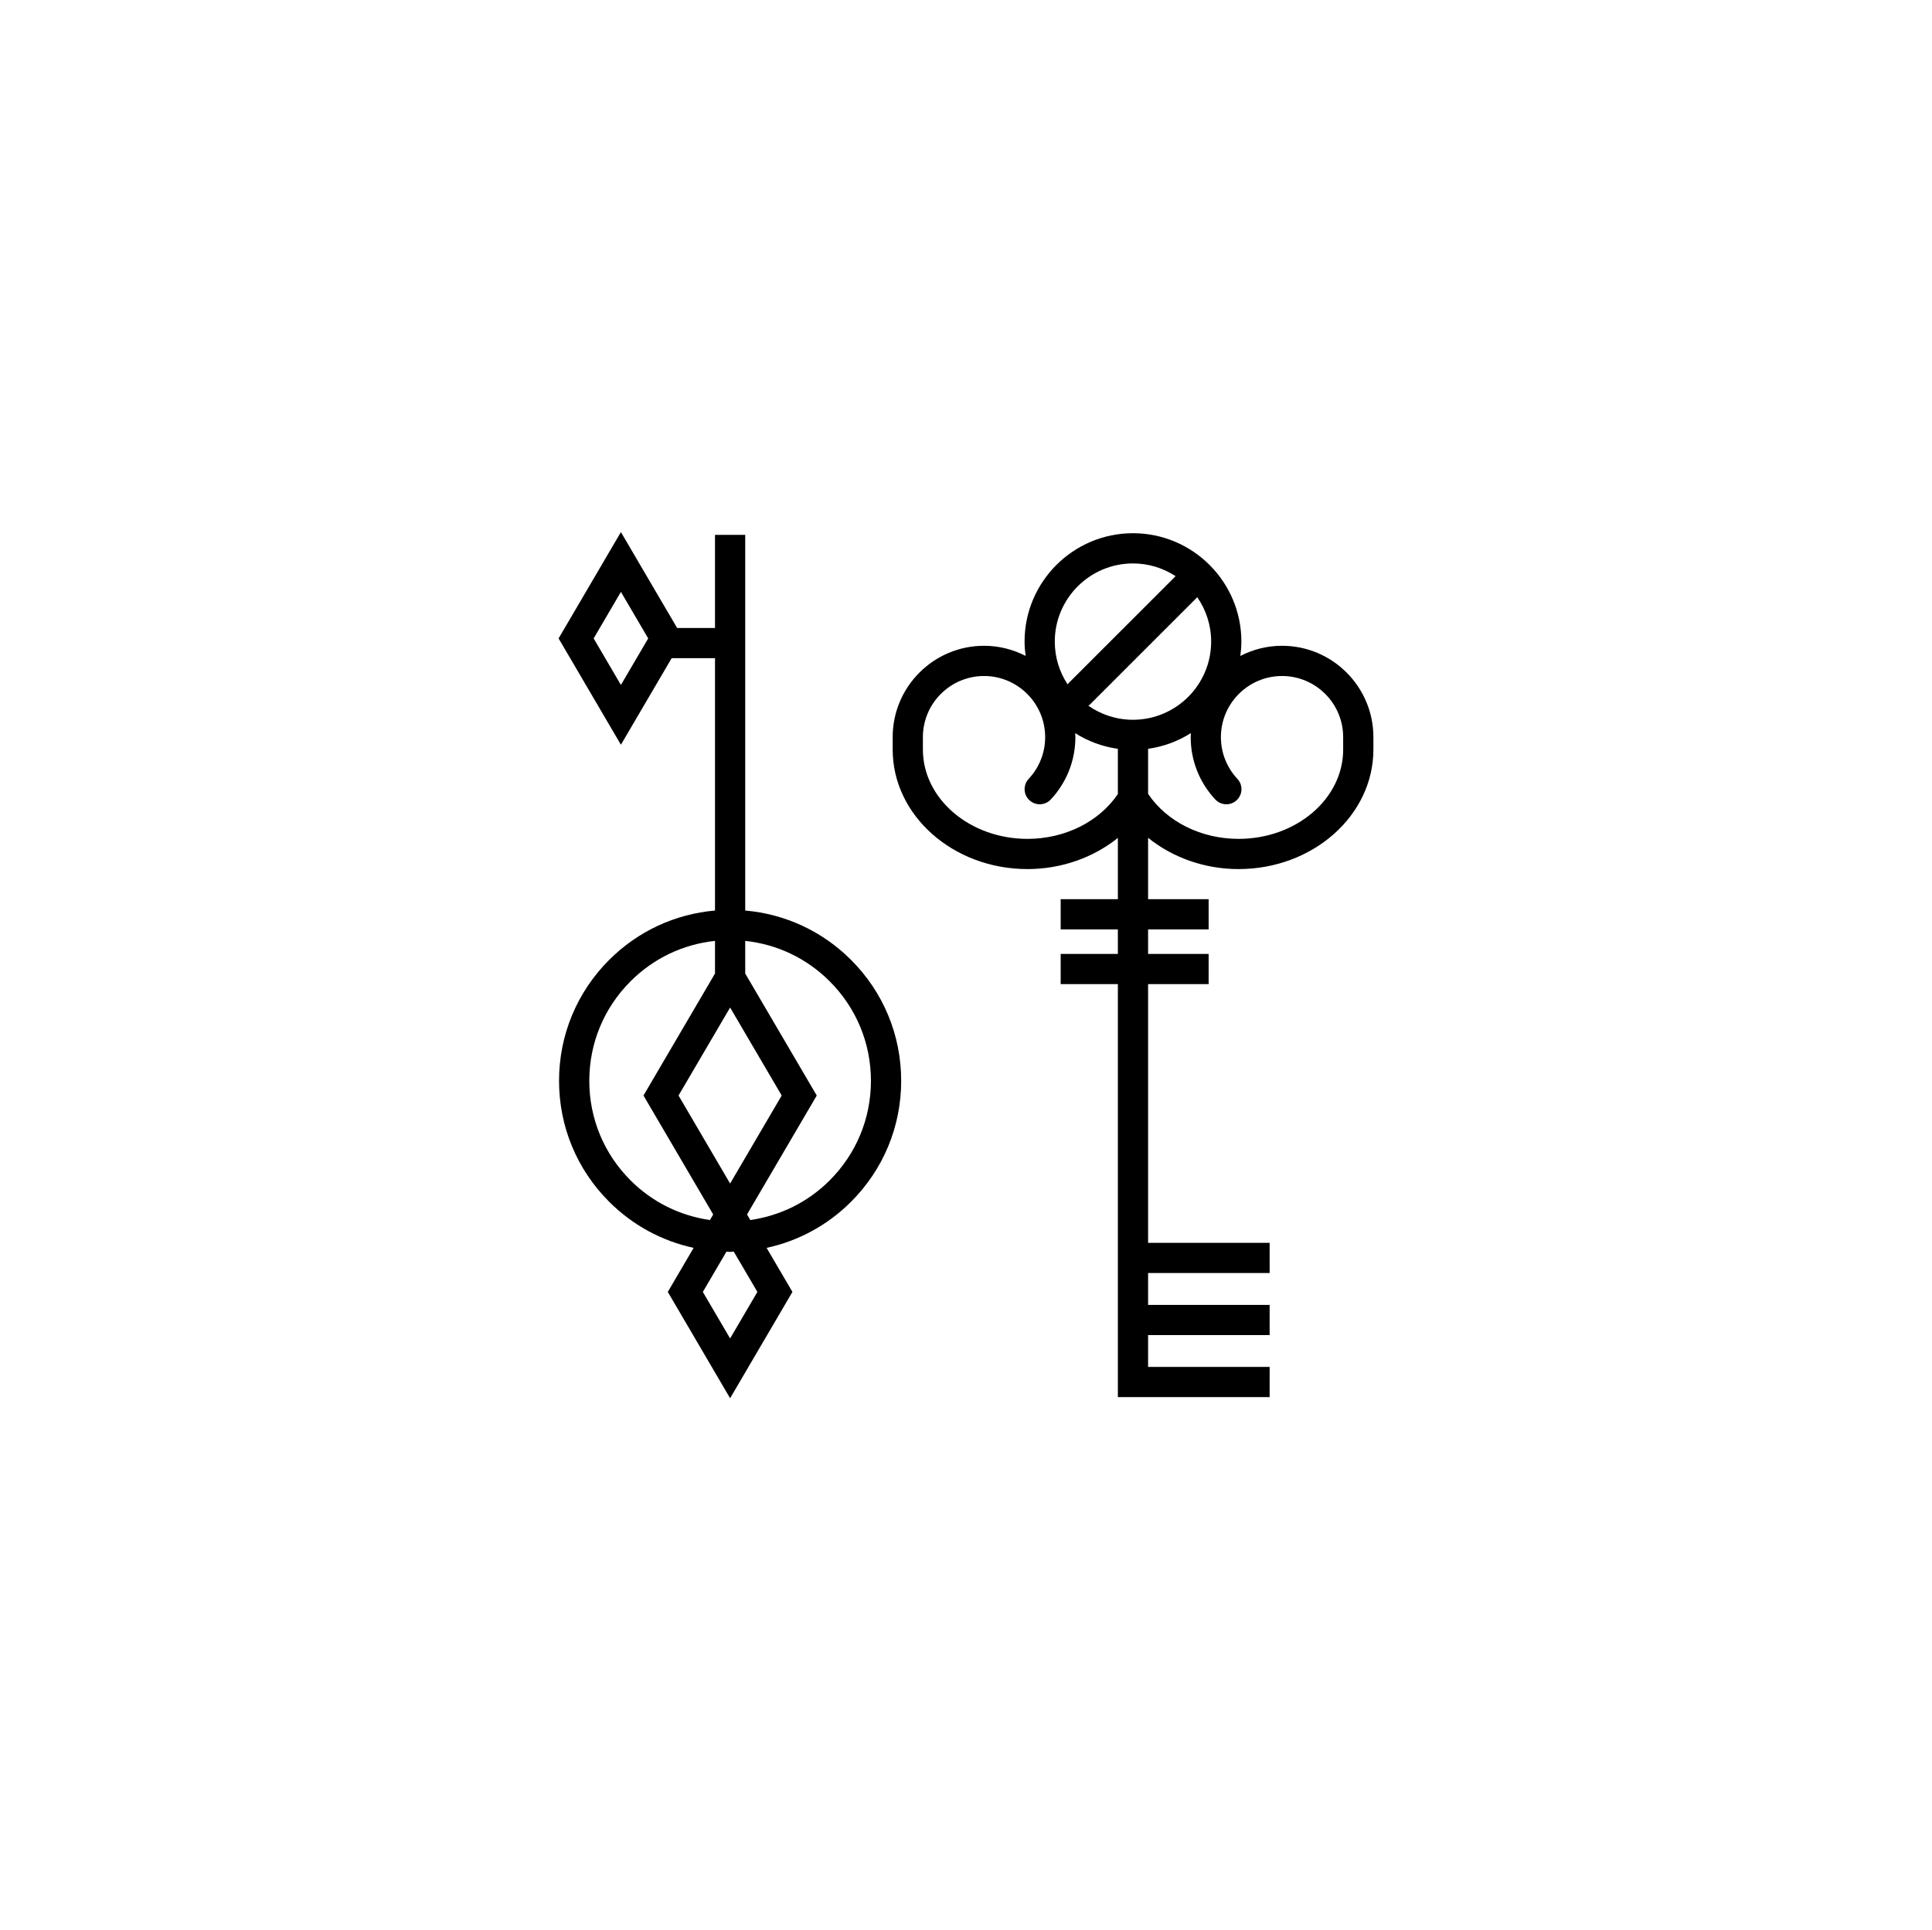 <?xml version="1.0" encoding="UTF-8"?>
<!DOCTYPE svg  PUBLIC '-//W3C//DTD SVG 1.1//EN'  'http://www.w3.org/Graphics/SVG/1.1/DTD/svg11.dtd'>
<svg width="461.96px" height="461.57px" enable-background="new 0 0 461.962 461.573" version="1.1" viewBox="0 0 461.962 461.573" xml:space="preserve" xmlns="http://www.w3.org/2000/svg">
<path d="m178.19 217.77v-89.847h-7.227v22.268h-9.054l-13.443-22.933-14.9 25.428 14.9 25.428 12.132-20.697h10.365v60.353c-9.559 0.833-18.442 4.943-25.304 11.806l-6e-3 5e-3c-7.721 7.721-11.981 17.996-11.981 28.917 0 10.928 4.26 21.198 11.981 28.918 5.625 5.625 12.605 9.386 20.198 11.031l-6.175 10.536 14.9 25.429 14.901-25.429-6.175-10.536c7.592-1.646 14.572-5.405 20.192-11.025 7.726-7.726 11.987-17.996 11.987-28.924 0-10.927-4.261-21.196-11.981-28.917-6.868-6.868-15.748-10.978-25.31-11.811m-29.724-53.956l-6.52-11.128 6.52-11.128 6.526 11.128-6.526 11.128zm13.776 98.198l12.334-21.044 12.335 21.044-12.335 21.05-12.334-21.05zm-11.475 20.29c-6.362-6.354-9.863-14.811-9.863-23.804 0-8.991 3.501-17.448 9.863-23.803l6e-3 -7e-3c5.496-5.5 12.565-8.851 20.19-9.66v7.804l-17.101 29.179 16.669 28.446-0.779 1.331c-7.159-1.022-13.778-4.274-18.985-9.486m30.33 26.681l-6.521 11.129-6.52-11.129 5.639-9.622c0.295 6e-3 0.585 0.043 0.881 0.043 0.297 0 0.587-0.037 0.882-0.043l5.639 9.622zm17.283-26.675c-5.202 5.207-11.82 8.459-18.979 9.481l-0.78-1.331 16.67-28.446-17.101-29.179v-7.804c7.625 0.809 14.695 4.16 20.196 9.667 6.361 6.354 9.863 14.812 9.863 23.803 0 8.992-3.502 17.448-9.869 23.809" fill="#000"/>
<path d="m306.55 154.45c-3.596 0-6.981 0.889-9.976 2.434 0.149-1.127 0.254-2.267 0.254-3.434 0-14.294-11.628-25.922-25.922-25.922s-25.922 11.628-25.922 25.922c0 1.162 0.103 2.297 0.252 3.419-2.986-1.536-6.361-2.419-9.944-2.419-12.046 0-21.844 9.798-21.844 21.844v2.972c0 15.765 14.459 28.588 32.231 28.588 8.14 0 15.773-2.761 21.614-7.456v14.659h-13.676v7.227h13.676v5.86h-13.676v7.226h13.676v98.775h36.291v-7.227h-29.064v-7.609h29.064v-7.226h-29.064v-7.615h29.064v-7.226h-29.064v-61.872h14.477v-7.226h-14.477v-5.86h14.477v-7.227h-14.477v-14.683c5.844 4.71 13.49 7.48 21.644 7.48 17.772 0 32.23-12.823 32.23-28.588v-2.972c-1e-3 -12.046-9.798-21.844-21.844-21.844m-16.949-1c0 10.31-8.386 18.695-18.695 18.695-3.969 0-7.644-1.25-10.673-3.366 0.093-0.076 0.206-0.108 0.292-0.194l25.752-25.752c2.091 3.019 3.324 6.674 3.324 10.617m-18.695-18.696c3.76 0 7.258 1.125 10.192 3.043l-25.681 25.68c-0.062 0.061-0.083 0.143-0.139 0.208-1.935-2.943-3.069-6.457-3.069-10.235 1e-3 -10.31 8.387-18.696 18.697-18.696m-25.227 65.874c-13.788 0-25.005-9.587-25.005-21.362v-2.972c0-8.056 6.562-14.617 14.618-14.617s14.617 6.561 14.617 14.617c0 3.72-1.4 7.262-3.937 9.975-1.365 1.459-1.295 3.743 0.165 5.108 1.459 1.359 3.736 1.295 5.107-0.165 3.802-4.054 5.891-9.351 5.891-14.918 0-0.32-0.034-0.633-0.048-0.95 3.036 1.923 6.493 3.225 10.205 3.746v10.814c-4.48 6.619-12.638 10.724-21.613 10.724m75.488-21.362c0 11.775-11.216 21.362-25.004 21.362-8.995 0-17.17-4.122-21.644-10.765v-10.773c3.724-0.523 7.191-1.831 10.235-3.765-0.015 0.324-0.049 0.642-0.049 0.969 0 5.567 2.089 10.864 5.891 14.918 1.371 1.46 3.666 1.53 5.107 0.165 1.46-1.365 1.53-3.649 0.165-5.108-2.536-2.713-3.937-6.255-3.937-9.975 0-8.056 6.562-14.617 14.617-14.617 8.057 0 14.617 6.561 14.617 14.617v2.972z" fill="#000"/>
</svg>
